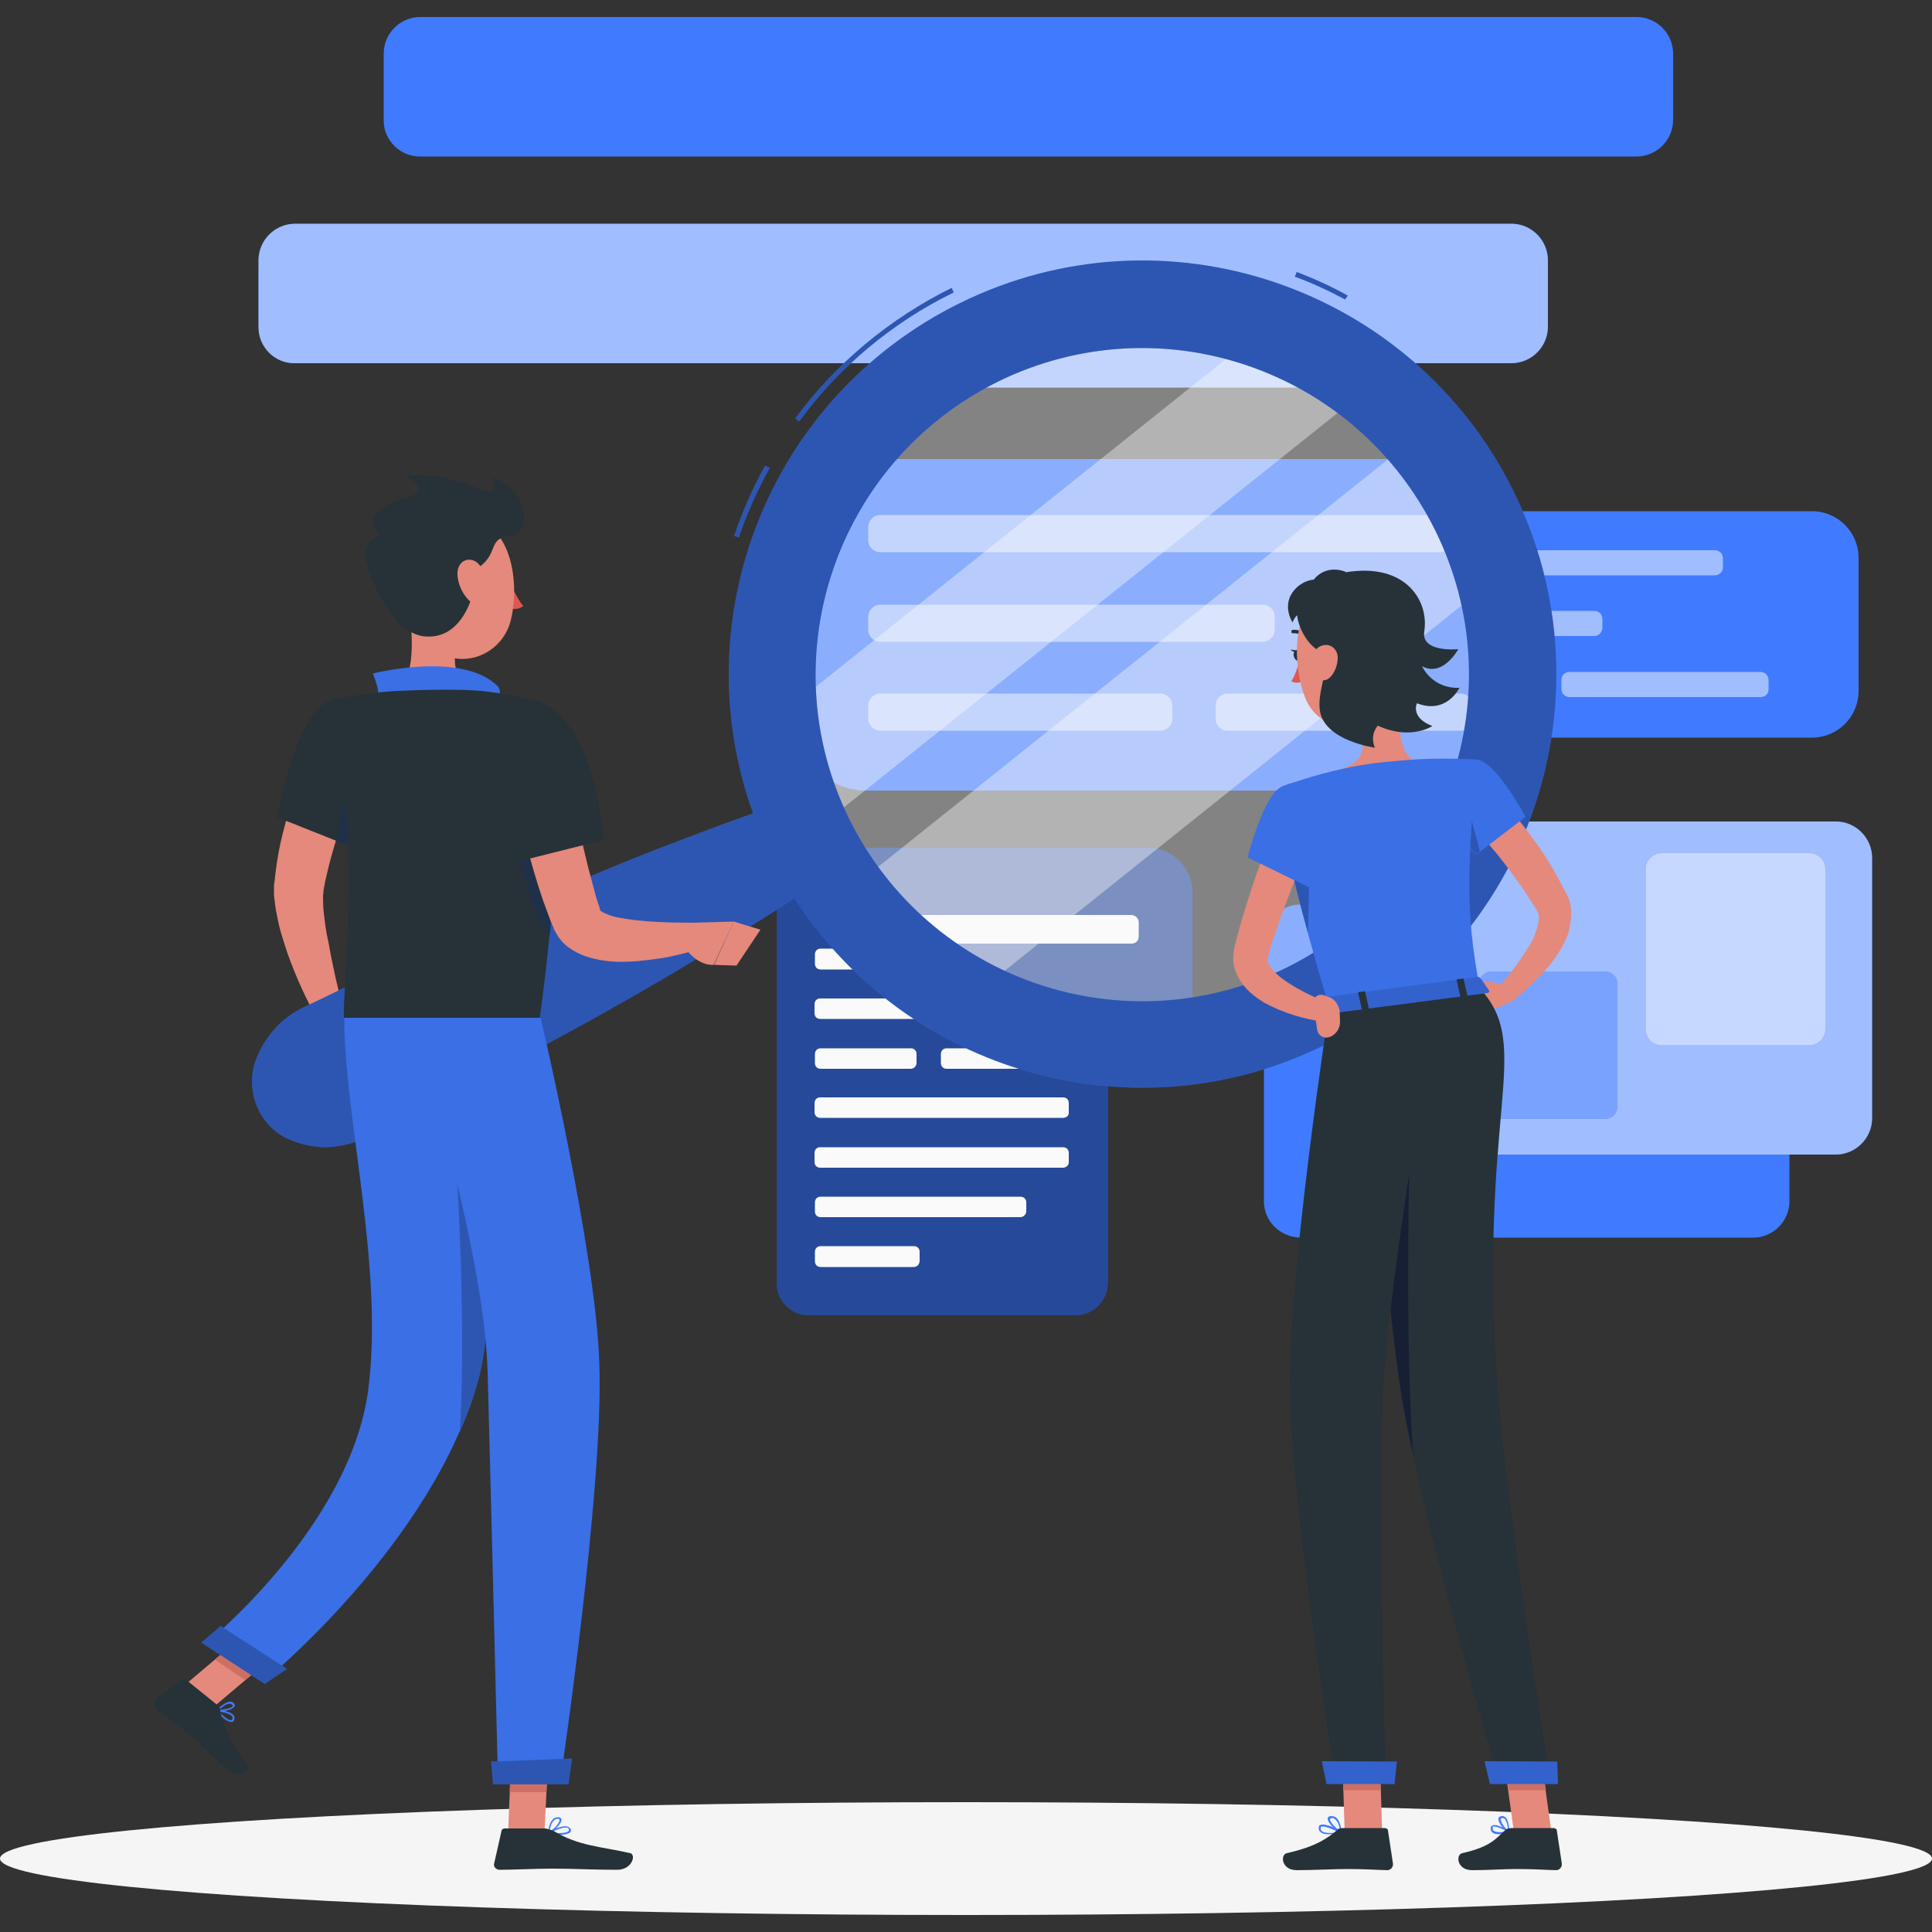 <?xml version="1.0" encoding="utf-8"?>
<!-- Generator: Adobe Illustrator 24.0.1, SVG Export Plug-In . SVG Version: 6.00 Build 0)  -->
<svg version="1.1" id="Layer_1" xmlns="http://www.w3.org/2000/svg" xmlns:xlink="http://www.w3.org/1999/xlink" x="0px" y="0px"
	 width="500px" height="500px" viewBox="0 0 500 500" style="enable-background:new 0 0 500 500;" xml:space="preserve">
<rect x="0" y="0" width="500" height="500" fill="#333333" stroke="none"/>
<style type="text/css">
	.st0{display:none;}
	.st1{display:inline;}
	.st2{fill:#407BFF;}
	.st3{opacity:0.9;fill:#FFFFFF;enable-background:new    ;}
	.st4{fill:#F5F5F5;}
	.st5{opacity:0.5;}
	.st6{fill:#FFFFFF;}
	.st7{opacity:0.4;enable-background:new    ;}
	.st8{fill:#FAFAFA;}
	.st9{opacity:0.5;fill:#FFFFFF;enable-background:new    ;}
	.st10{opacity:0.7;fill:#FFFFFF;enable-background:new    ;}
	.st11{opacity:0.3;fill:#FFFFFF;enable-background:new    ;}
	.st12{fill:#E4897B;}
	.st13{opacity:0.4;fill:#FAFAFA;enable-background:new    ;}
	.st14{opacity:0.3;enable-background:new    ;}
	.st15{fill:#263238;}
	.st16{fill:#DE5753;}
	.st17{opacity:0.1;enable-background:new    ;}
	.st18{fill:#203048;}
	.st19{fill:#CE6F64;}
	.st20{fill:#161F33;}
	.st21{opacity:0.2;enable-background:new    ;}
</style>
<g id="Background_Simple" class="st0">
	<g class="st1">
		<path class="st2" d="M35.6,130.7C14.3,308.5,220.1,480.9,379.2,353.3c71.8-57.6,123.4-242,1.8-269c-69.8-15.5-144.7,46.4-211.2,22
			c-32-11.7-48.3-57.8-85.5-52.9C49.6,58.1,39.1,101.1,35.6,130.7z"/>
		<path class="st3" d="M35.6,130.7C14.3,308.5,220.1,480.9,379.2,353.3c71.8-57.6,123.4-242,1.8-269c-69.8-15.5-144.7,46.4-211.2,22
			c-32-11.7-48.3-57.8-85.5-52.9C49.6,58.1,39.1,101.1,35.6,130.7z"/>
	</g>
</g>
<g id="Shadow">
	<ellipse class="st4" cx="250" cy="481" rx="250" ry="14.6"/>
</g>
<g id="Speech_Bubbles">
	<g>
		<g>
			<path class="st2" d="M468.9,190.9H342.4c-6.7,0-12.1-5.4-12.1-12.1v-34.4c0-6.7,5.4-12.1,12.1-12.1h126.5
				c6.7,0,12.1,5.4,12.1,12.1v34.4C481,185.5,475.6,190.9,468.9,190.9z"/>
			<g>
				<g>
					<path class="st2" d="M443.8,148.9H345c-1.2,0-2.1-0.9-2.1-2.1v-2.3c0-1.2,0.9-2.1,2.1-2.1h98.8c1.2,0,2.1,0.9,2.1,2.1v2.3
						C446,147.9,444.9,148.9,443.8,148.9z"/>
					<path class="st2" d="M412.6,164.6h-67.4c-1.2,0-2.1-0.9-2.1-2.1v-2.3c0-1.2,0.9-2.1,2.1-2.1h67.4c1.2,0,2.1,0.9,2.1,2.1v2.3
						C414.6,163.7,413.7,164.6,412.6,164.6z"/>
					<path class="st2" d="M394.4,180.4H345c-1.2,0-2.1-0.9-2.1-2.1V176c0-1.2,0.9-2.1,2.1-2.1h49.4c1.2,0,2.1,0.9,2.1,2.1v2.3
						C396.6,179.5,395.6,180.4,394.4,180.4z"/>
					<path class="st2" d="M455.6,180.4h-49.4c-1.2,0-2.1-0.9-2.1-2.1V176c0-1.2,0.9-2.1,2.1-2.1h49.4c1.2,0,2.1,0.9,2.1,2.1v2.3
						C457.8,179.5,456.8,180.4,455.6,180.4z"/>
				</g>
				<g class="st5">
					<path class="st6" d="M443.8,148.9H345c-1.2,0-2.1-0.9-2.1-2.1v-2.3c0-1.2,0.9-2.1,2.1-2.1h98.8c1.2,0,2.1,0.9,2.1,2.1v2.3
						C446,147.9,444.9,148.9,443.8,148.9z"/>
					<path class="st6" d="M412.6,164.6h-67.4c-1.2,0-2.1-0.9-2.1-2.1v-2.3c0-1.2,0.9-2.1,2.1-2.1h67.4c1.2,0,2.1,0.9,2.1,2.1v2.3
						C414.6,163.7,413.7,164.6,412.6,164.6z"/>
					<path class="st6" d="M394.4,180.4H345c-1.2,0-2.1-0.9-2.1-2.1V176c0-1.2,0.9-2.1,2.1-2.1h49.4c1.2,0,2.1,0.9,2.1,2.1v2.3
						C396.6,179.5,395.6,180.4,394.4,180.4z"/>
					<path class="st6" d="M455.6,180.4h-49.4c-1.2,0-2.1-0.9-2.1-2.1V176c0-1.2,0.9-2.1,2.1-2.1h49.4c1.2,0,2.1,0.9,2.1,2.1v2.3
						C457.8,179.5,456.8,180.4,455.6,180.4z"/>
				</g>
			</g>
		</g>
		<g>
			<path class="st2" d="M367.6,204.6H224.1c-9.8,0-17.7-8-17.7-17.7v-50.4c0-9.8,8-17.7,17.7-17.7h143.6c9.8,0,17.7,8,17.7,17.7V187
				C385.4,196.6,377.4,204.6,367.6,204.6z"/>
			<g>
				<g>
					<path class="st2" d="M372.7,142.9H227.8c-1.7,0-3.1-1.4-3.1-3.1v-3.4c0-1.7,1.4-3.1,3.1-3.1h144.8c1.7,0,3.1,1.4,3.1,3.1v3.4
						C375.8,141.4,374.4,142.9,372.7,142.9z"/>
					<path class="st2" d="M326.8,166.1h-99c-1.7,0-3.1-1.4-3.1-3.1v-3.4c0-1.7,1.4-3.1,3.1-3.1h99c1.7,0,3.1,1.4,3.1,3.1v3.4
						C329.9,164.6,328.5,166.1,326.8,166.1z"/>
					<path class="st2" d="M300.3,189.1h-72.5c-1.7,0-3.1-1.4-3.1-3.1v-3.4c0-1.7,1.4-3.1,3.1-3.1h72.5c1.7,0,3.1,1.4,3.1,3.1v3.4
						C303.4,187.7,302,189.1,300.3,189.1z"/>
					<path class="st2" d="M378,189.1h-60.3c-1.7,0-3.1-1.4-3.1-3.1v-3.4c0-1.7,1.4-3.1,3.1-3.1H378c1.7,0,3.1,1.4,3.1,3.1v3.4
						C381.1,187.7,379.7,189.1,378,189.1z"/>
				</g>
				<g class="st5">
					<path class="st6" d="M372.7,142.9H227.8c-1.7,0-3.1-1.4-3.1-3.1v-3.4c0-1.7,1.4-3.1,3.1-3.1h144.8c1.7,0,3.1,1.4,3.1,3.1v3.4
						C375.8,141.4,374.4,142.9,372.7,142.9z"/>
					<path class="st6" d="M326.8,166.1h-99c-1.7,0-3.1-1.4-3.1-3.1v-3.4c0-1.7,1.4-3.1,3.1-3.1h99c1.7,0,3.1,1.4,3.1,3.1v3.4
						C329.9,164.6,328.5,166.1,326.8,166.1z"/>
					<path class="st6" d="M300.3,189.1h-72.5c-1.7,0-3.1-1.4-3.1-3.1v-3.4c0-1.7,1.4-3.1,3.1-3.1h72.5c1.7,0,3.1,1.4,3.1,3.1v3.4
						C303.4,187.7,302,189.1,300.3,189.1z"/>
					<path class="st6" d="M378,189.1h-60.3c-1.7,0-3.1-1.4-3.1-3.1v-3.4c0-1.7,1.4-3.1,3.1-3.1H378c1.7,0,3.1,1.4,3.1,3.1v3.4
						C381.1,187.7,379.7,189.1,378,189.1z"/>
				</g>
			</g>
		</g>
		<g>
			<g>
				<path class="st2" d="M278.4,340.4h-69.1c-4.5,0-8.3-3.7-8.3-8.3V228.6c0-4.5,3.7-8.3,8.3-8.3h69.1c4.5,0,8.3,3.7,8.3,8.3v103.5
					C286.6,336.6,282.9,340.4,278.4,340.4z"/>
				<path class="st7" d="M278.4,340.4h-69.1c-4.5,0-8.3-3.7-8.3-8.3V228.6c0-4.5,3.7-8.3,8.3-8.3h69.1c4.5,0,8.3,3.7,8.3,8.3v103.5
					C286.6,336.6,282.9,340.4,278.4,340.4z"/>
			</g>
			<path class="st8" d="M275.1,238h-62.8c-0.9,0-1.5-0.6-1.5-1.5v-2.3c0-0.9,0.6-1.5,1.5-1.5h62.8c0.9,0,1.5,0.6,1.5,1.5v2.3
				C276.7,237.4,276,238,275.1,238z"/>
			<path class="st8" d="M255.2,250.9h-42.8c-0.9,0-1.5-0.6-1.5-1.5V247c0-0.9,0.6-1.5,1.5-1.5h42.8c0.9,0,1.5,0.6,1.5,1.5v2.3
				C256.7,250.3,256.1,250.9,255.2,250.9z"/>
			<path class="st8" d="M275.1,263.7h-62.8c-0.9,0-1.5-0.6-1.5-1.5v-2.3c0-0.9,0.6-1.5,1.5-1.5h62.8c0.9,0,1.5,0.6,1.5,1.5v2.3
				C276.7,263,276,263.7,275.1,263.7z"/>
			<path class="st8" d="M235.7,276.6h-23.3c-0.9,0-1.5-0.6-1.5-1.5v-2.3c0-0.9,0.6-1.5,1.5-1.5h23.3c0.9,0,1.5,0.6,1.5,1.5v2.3
				C237.2,275.8,236.6,276.6,235.7,276.6z"/>
			<path class="st8" d="M268.3,276.6H245c-0.9,0-1.5-0.6-1.5-1.5v-2.3c0-0.9,0.6-1.5,1.5-1.5h23.3c0.9,0,1.5,0.6,1.5,1.5v2.3
				C269.9,275.8,269.2,276.6,268.3,276.6z"/>
			<path class="st8" d="M275.1,289.3h-62.8c-0.9,0-1.5-0.6-1.5-1.5v-2.3c0-0.9,0.6-1.5,1.5-1.5h62.8c0.9,0,1.5,0.6,1.5,1.5v2.3
				C276.7,288.7,276,289.3,275.1,289.3z"/>
			<path class="st8" d="M275.1,302.2h-62.8c-0.9,0-1.5-0.6-1.5-1.5v-2.3c0-0.9,0.6-1.5,1.5-1.5h62.8c0.9,0,1.5,0.6,1.5,1.5v2.3
				C276.7,301.4,276,302.2,275.1,302.2z"/>
			<path class="st8" d="M264.1,315h-51.7c-0.9,0-1.5-0.6-1.5-1.5v-2.3c0-0.9,0.6-1.5,1.5-1.5h51.7c0.9,0,1.5,0.6,1.5,1.5v2.3
				C265.6,314.3,264.8,315,264.1,315z"/>
			<path class="st8" d="M236.5,327.9h-24.1c-0.9,0-1.5-0.6-1.5-1.5V324c0-0.9,0.6-1.5,1.5-1.5h24.1c0.9,0,1.5,0.6,1.5,1.5v2.3
				C238,327.1,237.4,327.9,236.5,327.9z"/>
		</g>
		<g>
			<g>
				<path class="st2" d="M297.1,219.4h-95.9l42.4,33.8l65,24.5V231C308.5,224.6,303.4,219.4,297.1,219.4z"/>
				<path class="st7" d="M297.1,219.4h-95.9l42.4,33.8l65,24.5V231C308.5,224.6,303.4,219.4,297.1,219.4z"/>
			</g>
			<path class="st8" d="M292.8,244.2h-70.1c-1,0-1.9-0.9-1.9-1.9v-3.6c0-1,0.9-1.9,1.9-1.9h70.1c1,0,1.9,0.9,1.9,1.9v3.6
				C294.7,243.4,294,244.2,292.8,244.2z"/>
		</g>
		<g>
			<path class="st2" d="M327.1,310.9v-67.4c0-5.2,4.3-9.4,9.4-9.4h117.2c5.2,0,9.4,4.3,9.4,9.4v67.4c0,5.2-4.3,9.4-9.4,9.4H336.4
				C331.2,320.1,327.1,316,327.1,310.9z"/>
			<g>
				<path class="st2" d="M348.5,289.5V222c0-5.2,4.3-9.4,9.4-9.4h117.2c5.2,0,9.4,4.3,9.4,9.4v67.4c0,5.2-4.3,9.4-9.4,9.4H357.9
					C352.6,298.7,348.5,294.6,348.5,289.5z"/>
				<path class="st9" d="M348.5,289.5V222c0-5.2,4.3-9.4,9.4-9.4h117.2c5.2,0,9.4,4.3,9.4,9.4v67.4c0,5.2-4.3,9.4-9.4,9.4H357.9
					C352.6,298.7,348.5,294.6,348.5,289.5z"/>
			</g>
			<g>
				<path class="st2" d="M425.9,266.4v-41.5c0-2.3,1.9-4.1,4.1-4.1h38.3c2.3,0,4.1,1.9,4.1,4.1v41.5c0,2.3-1.9,4.1-4.1,4.1H430
					C427.7,270.5,425.9,268.6,425.9,266.4z"/>
				<path class="st10" d="M425.9,266.4v-41.5c0-2.3,1.9-4.1,4.1-4.1h38.3c2.3,0,4.1,1.9,4.1,4.1v41.5c0,2.3-1.9,4.1-4.1,4.1H430
					C427.7,270.5,425.9,268.6,425.9,266.4z"/>
			</g>
			<g>
				<path class="st2" d="M382.8,286.4v-31.8c0-1.8,1.4-3.2,3.2-3.2h29.4c1.8,0,3.2,1.4,3.2,3.2v31.8c0,1.8-1.4,3.2-3.2,3.2H386
					C384.2,289.6,382.8,288.2,382.8,286.4z"/>
				<path class="st11" d="M382.8,286.4v-31.8c0-1.8,1.4-3.2,3.2-3.2h29.4c1.8,0,3.2,1.4,3.2,3.2v31.8c0,1.8-1.4,3.2-3.2,3.2H386
					C384.2,289.6,382.8,288.2,382.8,286.4z"/>
			</g>
			<g>
				<path class="st2" d="M66.9,84.7V67.4c0-5.3,4.3-9.5,9.5-9.5h314.7c5.3,0,9.5,4.3,9.5,9.5v17.1c0,5.3-4.3,9.5-9.5,9.5H76.3
					C71.2,94.1,66.9,89.9,66.9,84.7z"/>
				<path class="st9" d="M66.9,84.7V67.4c0-5.3,4.3-9.5,9.5-9.5h314.7c5.3,0,9.5,4.3,9.5,9.5v17.1c0,5.3-4.3,9.5-9.5,9.5H76.3
					C71.2,94.1,66.9,89.9,66.9,84.7z"/>
			</g>
			<g>
				<rect x="250.4" y="87.8" class="st2" width="90.6" height="12.5"/>
				<rect x="250.4" y="87.8" class="st9" width="90.6" height="12.5"/>
			</g>
			<path class="st2" d="M99.3,31.2V13.9c0-5.3,4.3-9.5,9.5-9.5h314.7c5.3,0,9.5,4.3,9.5,9.5v17.1c0,5.3-4.3,9.5-9.5,9.5H108.8
				C103.7,40.6,99.3,36.4,99.3,31.2z"/>
		</g>
	</g>
</g>
<g id="Character">
	<g>
		<path class="st12" d="M95.8,194.9c-1.2,2.6-2.4,5.4-3.5,8.1c-1.2,2.7-2.2,5.5-3.2,8.3c-2.1,5.5-3.7,11.2-4.9,16.6l-0.4,2.1
			l-0.1,0.8c0,0.3,0,0.5-0.1,0.8c0,1,0,2.4,0.1,3.7c0.3,2.7,0.6,5.7,1.3,8.5c1,5.8,2.4,11.9,3.9,17.8l-6.6,2.6
			c-3.1-5.7-5.7-11.3-7.9-17.5c-1-3.1-2.1-6.2-2.7-9.7c-0.4-1.7-0.6-3.5-0.8-5.5c0-0.5,0-1,0-1.5s0-1.2,0.1-1.5l0.3-2.6
			c0.4-3.4,1-6.7,1.8-9.9c0.8-3.2,1.7-6.3,2.6-9.4c1-3.1,2.1-6.2,3.4-9.2c0.6-1.5,1.3-3,1.9-4.5c0.6-1.5,1.3-3,2.1-4.5L95.8,194.9z"
			/>
		<path class="st12" d="M88.4,259.9l5,4.9l-11,5.2c0,0-2.7-4.6-0.8-8.9L88.4,259.9z"/>
		<polygon class="st12" points="97.6,272.2 88.3,275.9 82.5,270 93.5,264.8 		"/>
		<g>
			<path class="st13" d="M285.3,266.9c-50.9-5.7-87.7-51.6-82-102.6c5.7-50.9,51.6-87.7,102.6-82c50.9,5.7,87.7,51.6,82,102.6
				C382.3,235.8,336.3,272.6,285.3,266.9z"/>
			<path class="st13" d="M352.9,101.5L211.7,214.3c-0.6-1.3-1.2-2.6-1.7-3.9c-3.5-8.3-5.8-17.1-6.7-26.4l0,0l122-97.5
				C335.4,90,344.6,95,352.9,101.5z"/>
			<path class="st13" d="M385.5,150.9L252.8,257c-12.8-6.6-23.6-16.1-32-27.5l144.9-115.8C374.9,124.3,381.8,137.1,385.5,150.9z"/>
			<g>
				<path class="st2" d="M191.2,139.1l-1.2-0.4c2.1-6.3,4.8-12.4,8-18.2l1.2,0.6C196,126.9,193.3,132.9,191.2,139.1z M206.8,109.1
					l-1-0.8c10.4-14.2,24.5-25.9,40.5-33.8l0.5,1.2C231,83.4,217.1,95,206.8,109.1z M348.1,77.5c-4.3-2.3-8.6-4.3-13-5.9l0.5-1.2
					c4.5,1.7,8.9,3.7,13.2,6.1L348.1,77.5z"/>
				<path class="st14" d="M191.2,139.1l-1.2-0.4c2.1-6.3,4.8-12.4,8-18.2l1.2,0.6C196,126.9,193.3,132.9,191.2,139.1z M206.8,109.1
					l-1-0.8c10.4-14.2,24.5-25.9,40.5-33.8l0.5,1.2C231,83.4,217.1,95,206.8,109.1z M348.1,77.5c-4.3-2.3-8.6-4.3-13-5.9l0.5-1.2
					c4.5,1.7,8.9,3.7,13.2,6.1L348.1,77.5z"/>
			</g>
			<g>
				<path class="st2" d="M391.7,127.1c-26.2-53-90.4-74.8-143.4-48.6c-49.3,24.4-71.6,81.5-53.4,132c-8.6,3-17.1,6.3-25.5,9.5
					c-12.2,4.8-24.2,9.9-36.2,15.2c-12,5.3-23.9,10.7-35.7,16.4c-5.9,2.7-11.7,5.7-17.7,8.5c-3,1.3-5.8,3.1-8.1,5.5
					c-1.2,1.3-2.3,2.7-3.4,4.4c-1,1.7-1.9,3.5-2.6,5.9c-1.9,7.7,1.9,16,9.4,19.1c2.3,1,4.4,1.4,6.3,1.7c1.9,0.3,3.7,0.3,5.4,0
					c3.5-0.4,6.6-1.5,9.4-3.1c5.8-3,11.7-5.8,17.5-8.8c11.6-5.9,23.2-12.1,34.7-18.3c11.5-6.3,22.8-12.8,34-19.6
					c7.7-4.6,15.6-9.4,23.2-14.4c29.1,45.1,88.1,62.3,137.3,37.9C396.1,244.5,417.9,180.2,391.7,127.1z M333,250.4
					c-41.9,20.6-92.4,3.5-113.2-38.4c-20.6-41.8-3.5-92.4,38.4-113.2c41.9-20.6,92.4-3.5,113.2,38.4
					C392.1,179,374.9,229.6,333,250.4z"/>
				<path class="st14" d="M391.7,127.1c-26.2-53-90.4-74.8-143.4-48.6c-49.3,24.4-71.6,81.5-53.4,132c-8.6,3-17.1,6.3-25.5,9.5
					c-12.2,4.8-24.2,9.9-36.2,15.2c-12,5.3-23.9,10.7-35.7,16.4c-5.9,2.7-11.7,5.7-17.7,8.5c-3,1.3-5.8,3.1-8.1,5.5
					c-1.2,1.3-2.3,2.7-3.4,4.4c-1,1.7-1.9,3.5-2.6,5.9c-1.9,7.7,1.9,16,9.4,19.1c2.3,1,4.4,1.4,6.3,1.7c1.9,0.3,3.7,0.3,5.4,0
					c3.5-0.4,6.6-1.5,9.4-3.1c5.8-3,11.7-5.8,17.5-8.8c11.6-5.9,23.2-12.1,34.7-18.3c11.5-6.3,22.8-12.8,34-19.6
					c7.7-4.6,15.6-9.4,23.2-14.4c29.1,45.1,88.1,62.3,137.3,37.9C396.1,244.5,417.9,180.2,391.7,127.1z M333,250.4
					c-41.9,20.6-92.4,3.5-113.2-38.4c-20.6-41.8-3.5-92.4,38.4-113.2c41.9-20.6,92.4-3.5,113.2,38.4
					C392.1,179,374.9,229.6,333,250.4z"/>
			</g>
		</g>
		<path class="st15" d="M131.4,148.8c0,0.8,0.4,1.4,0.9,1.4c0.5,0,0.9-0.6,0.9-1.4c0-0.8-0.4-1.4-0.9-1.4
			C131.8,147.5,131.4,148.1,131.4,148.8z"/>
		<path class="st16" d="M131.8,150.2c0,0,1.7,4.4,3.6,6.6c-1.3,1.3-3.6,0.6-3.6,0.6V150.2z"/>
		<path class="st15" d="M128.7,144.7c-0.1,0-0.3-0.1-0.4-0.1c-0.1-0.3-0.1-0.5,0.1-0.6c2.1-1.4,4-0.8,4-0.6c0.3,0.1,0.4,0.4,0.3,0.6
			s-0.4,0.4-0.5,0.3c-0.1,0-1.5-0.5-3.2,0.6C128.9,144.5,128.8,144.7,128.7,144.7z"/>
		<path class="st12" d="M105.3,154.6c1.4,7,2.7,19.6-2.2,24.2c0,0,1.9,7.1,14.8,7.1c14.2,0,6.7-7.1,6.7-7.1c-7.7-1.8-7.5-7.6-6.2-13
			L105.3,154.6z"/>
		<g>
			<path class="st2" d="M97.5,182.4c1.5-2.4-1-8.1-1-8.1s22.8-5.8,32.1,3.1c1.9,1.8-0.3,4.5-0.3,4.5L97.5,182.4z"/>
			<path class="st17" d="M97.5,182.4c1.5-2.4-1-8.1-1-8.1s22.8-5.8,32.1,3.1c1.9,1.8-0.3,4.5-0.3,4.5L97.5,182.4z"/>
		</g>
		<path class="st2" d="M59.7,445.6c-1.2,0-3.1-2.1-3.7-2.7c0-0.1,0-0.1,0-0.3s0.1-0.1,0.3-0.1c0.1,0,3.4,0.3,4.1,1.4
			c0.3,0.3,0.3,0.5,0.3,0.9c-0.1,0.5-0.4,0.8-0.6,0.8C59.8,445.6,59.8,445.6,59.7,445.6z M56.7,443c0.9,1,2.4,2.3,3.1,2.2
			c0,0,0.3,0,0.4-0.5c0-0.1,0-0.4-0.1-0.5C59.4,443.4,57.8,443.1,56.7,443z"/>
		<path class="st2" d="M56.9,442.9c-0.3,0-0.5,0-0.6,0c-0.1,0-0.1-0.1-0.1-0.1c0-0.1,0-0.1,0-0.3c0.1-0.1,1.9-2.1,3.4-2.1l0,0
			c0.4,0,0.6,0.1,0.9,0.4c0.4,0.4,0.3,0.8,0.1,0.9C60.1,442.5,58.1,442.9,56.9,442.9z M56.7,442.5c1.2,0,3.1-0.4,3.5-0.9
			c0,0,0.1-0.1-0.1-0.4c-0.1-0.1-0.4-0.3-0.6-0.3l0,0C58.5,440.9,57.4,441.9,56.7,442.5z"/>
		<path class="st2" d="M144.8,474.9c-1.2,0-2.3-0.1-3-0.3c-0.1,0-0.1-0.1-0.1-0.1c0-0.1,0-0.1,0.1-0.3s3.5-1.9,5-1.5
			c0.4,0.1,0.5,0.3,0.8,0.5c0.3,0.5,0.1,0.8,0,1C147.1,474.6,146,474.9,144.8,474.9z M142.6,474.2c1.8,0.3,4.1,0.3,4.6-0.4
			c0-0.1,0.1-0.3,0-0.5c-0.1-0.1-0.3-0.3-0.4-0.3C145.7,472.8,143.8,473.6,142.6,474.2z"/>
		<path class="st2" d="M142,474.6h-0.1c-0.1,0-0.1-0.1-0.1-0.3c0-0.1,0.3-2.7,1.4-3.6c0.4-0.3,0.8-0.4,1.3-0.4
			c0.6,0,0.8,0.4,0.8,0.6C145.4,472,143.1,474.1,142,474.6L142,474.6z M144.3,470.7c-0.3,0-0.5,0.1-0.8,0.3c-0.8,0.6-1.2,2.2-1.3,3
			c1.2-0.6,2.7-2.3,2.6-3c0,0,0-0.3-0.4-0.3C144.3,470.7,144.3,470.7,144.3,470.7z"/>
		<polygon class="st12" points="131.5,474.3 140.9,474.3 142,452.4 132.4,452.4 		"/>
		<polygon class="st12" points="47.1,436.7 55.1,441.9 72.5,427.2 64.6,421.9 		"/>
		<path class="st15" d="M56.3,441.3l-8.3-6.7c-0.3-0.3-0.8-0.3-1,0l-6.8,5.3c-0.6,0.5-0.6,1.7,0,2.2c3,2.3,4.4,3.2,8.1,6.2
			c2.2,1.8,7.7,7.3,10.8,9.9c3,2.4,5.9-0.1,4.9-1.5c-4.6-5.8-6.4-10.8-7-13.9C57.1,442.2,56.7,441.7,56.3,441.3z"/>
		<path class="st15" d="M140.9,473.2h-10.3c-0.4,0-0.8,0.3-0.8,0.6l-1.9,8.4c-0.3,0.9,0.5,1.7,1.4,1.7c3.7,0,9.2-0.3,13.8-0.3
			c5.5,0,10.2,0.3,16.6,0.3c3.9,0,5-3.9,3.4-4.3c-7.3-1.7-13.4-1.8-19.9-5.8C142.5,473.6,141.7,473.2,140.9,473.2z"/>
		<path class="st15" d="M84.6,181.7c-8.3,3.9-12.9,29.8-12.9,29.8l20.1,8c0,0,4.5-10.7,7.1-22.2C101.6,185.4,93,177.7,84.6,181.7z"
			/>
		<path class="st18" d="M95.2,196.2c-4.9,5-7.2,14.8-8.3,21.3l4.8,1.9c0,0,4.4-10.3,7-21.5C98.2,195.3,97.2,194.2,95.2,196.2z"/>
		<path class="st15" d="M139.2,181.5c0,0,10.1,11.3,0.5,81.9c-15.2,0-43.2,0-50.7,0c-0.4-7.7,4.5-45.8-3-82.4c0,0,8.6-1.8,17-2.2
			c6.4-0.3,15.9-0.5,21.5,0C132.3,179.6,139.2,181.5,139.2,181.5z"/>
		<path class="st18" d="M143.9,208.9l-8.5-14.7c-1.7,8.1-2.3,13-2.1,21c0.3,5,4.9,23.7,9,26.6C143.8,227.8,144,217.1,143.9,208.9z"
			/>
		<path class="st12" d="M145,191.6c1.3,6.3,2.6,12.6,4,19c1.4,6.3,2.8,12.6,4.5,18.7c0.4,1.5,0.8,3.1,1.3,4.5l0.4,1.2l0.1,0.5
			c0,0,0,0,0-0.1c-0.1-0.1-0.3-0.1-0.1,0c0.1,0.3,0.9,0.8,1.9,1.2c1,0.4,2.3,0.8,3.7,1c5.5,1,12.2,1.2,18.4,1.2l1.3,7
			c-1.7,0.5-3.4,0.9-5,1.3c-1.7,0.4-3.4,0.8-5.2,1c-3.5,0.5-7,0.9-10.7,0.8c-1.9-0.1-3.9-0.3-5.9-0.8c-2.1-0.5-4.4-1.3-6.8-3.1
			c-1.2-0.9-2.3-2.2-3.2-3.9c-0.3-0.4-0.4-0.8-0.5-1.2l-0.3-0.6l-0.5-1.2c-0.6-1.7-1.2-3.2-1.8-4.9c-2.2-6.4-4-12.9-5.5-19.5
			c-1.5-6.6-3-13-4.1-19.6L145,191.6z"/>
		<path class="st15" d="M126.6,188.4c-2.7,8.6,8.1,34.4,8.1,34.4l21.5-5.4c0,0-0.8-13.4-5.7-24C143.2,177.3,129.8,178.1,126.6,188.4
			z"/>
		<path class="st12" d="M179.2,238.8l10.7-0.3l-5.2,11.2c0,0-4.4,0.6-8-5.3l-3.7-4.5l4.4-0.9C177.9,238.9,178.6,238.8,179.2,238.8z"
			/>
		<polygon class="st12" points="196.8,240.6 190.6,249.9 184.8,249.7 189.9,238.5 		"/>
		<g>
			<polygon class="st19" points="142,452.4 141.4,463.8 131.9,463.8 132.4,452.4 			"/>
			<polygon class="st19" points="64.6,421.9 72.5,427.2 63.4,434.8 55.6,429.5 			"/>
		</g>
		<path class="st12" d="M106,147.2c0.5,9.4,0.4,15,5.2,19.7c7.1,7.2,18.7,3,21-6.4c2.1-8.4,0.8-22.3-8.4-26
			C114.6,130.7,105.3,137.8,106,147.2z"/>
		<path class="st15" d="M94.9,145.6c2.3,8.5,7.9,18.4,15,19.1c8.8,0.8,12.8-8.4,13.9-17.8c5.3-3.6,2.4-7.6,7.9-8.1
			c6.8-0.6,4.6-13.2-4.4-15.1c0,0,3,5.5-3.4,2.8c-6.3-2.7-12.5-4-19.2-3.4c0,0,8,4,0.1,5.8c-7.9,1.8-10.2,6.7-6.6,9.5
			C98.2,138.5,93.3,139.9,94.9,145.6z"/>
		<path class="st12" d="M118.4,148.8c0.1,2.4,1.3,4.8,2.7,6.3c2.1,2.3,4.3,0.9,4.6-1.9c0.4-2.4-0.4-6.7-2.8-8
			C120.3,144,118.2,146,118.4,148.8z"/>
		<g>
			<path class="st2" d="M121.8,263.4c0,0,9.3,66.9,1.9,93.6c-11.5,42.4-55.6,78.3-55.6,78.3l-15-9.8c0,0,37.5-30.3,42.2-65.8
				c4.1-31.8-6.2-70.4-6.2-96.3C101,263.4,121.8,263.4,121.8,263.4z"/>
			<path class="st17" d="M121.8,263.4c0,0,9.3,66.9,1.9,93.6c-11.5,42.4-55.6,78.3-55.6,78.3l-15-9.8c0,0,37.5-30.3,42.2-65.8
				c4.1-31.8-6.2-70.4-6.2-96.3C101,263.4,121.8,263.4,121.8,263.4z"/>
		</g>
		<g>
			<path class="st2" d="M125.7,301.6c-4.4-4.9-8.1-7.7-8.1-7.7c1.5,21.7,2.8,53.9,1.4,76.7c1.9-4.4,3.6-8.9,4.8-13.5
				C127.4,344,127,321.3,125.7,301.6z"/>
			<path class="st14" d="M125.7,301.6c-4.4-4.9-8.1-7.7-8.1-7.7c1.5,21.7,2.8,53.9,1.4,76.7c1.9-4.4,3.6-8.9,4.8-13.5
				C127.4,344,127,321.3,125.7,301.6z"/>
		</g>
		<g>
			<path class="st2" d="M74.3,431.9l-5.8,3.9l-16.4-10.7l5-4.3L74.3,431.9z"/>
			<path class="st14" d="M74.3,431.9l-5.8,3.9l-16.4-10.7l5-4.3L74.3,431.9z"/>
		</g>
		<g>
			<path class="st2" d="M139.9,263.4c0,0,14.3,60.5,15.2,89.4c1.2,32.4-10.2,108.8-10.2,108.8h-16c0,0-1.9-77-2.7-106.5
				c-0.8-32.1-19.6-91.7-19.6-91.7H139.9z"/>
			<path class="st17" d="M139.9,263.4c0,0,14.3,60.5,15.2,89.4c1.2,32.4-10.2,108.8-10.2,108.8h-16c0,0-1.9-77-2.7-106.5
				c-0.8-32.1-19.6-91.7-19.6-91.7H139.9z"/>
		</g>
		<g>
			<path class="st2" d="M148,455.1c0.1,0-0.9,6.7-0.9,6.7h-19.5l-0.5-5.9L148,455.1z"/>
			<path class="st14" d="M148,455.1c0.1,0-0.9,6.7-0.9,6.7h-19.5l-0.5-5.9L148,455.1z"/>
		</g>
	</g>
</g>
<g id="Character_1_">
	<g>
		<path class="st12" d="M386.7,205.3c1.2,1,1.9,1.9,2.8,2.8c0.9,0.9,1.8,1.9,2.6,3c1.7,1.9,3.2,4,4.8,6.2c3.1,4.1,5.7,8.6,8.1,13.3
			l0.5,0.9c0.3,0.5,0.4,0.9,0.6,1.4c0.3,1,0.5,1.9,0.5,3c0.1,1.9-0.3,3.6-0.6,5.2c-1,3.1-2.6,5.4-4.1,7.6c-3.4,4.3-7.1,7.7-11.3,11
			l-3.2-3.7c1.5-1.8,3.1-3.6,4.5-5.5c1.4-1.9,2.7-3.9,3.9-5.8c1.2-1.9,1.9-4,2.3-5.7c0.1-0.9,0.3-1.7,0.1-2.2c0-0.3-0.1-0.5-0.3-0.8
			c0-0.1-0.1-0.3-0.1-0.3l-0.4-0.6c-2.4-4-5.2-8-8.1-11.7c-1.4-1.9-3-3.7-4.5-5.5c-0.8-0.9-1.5-1.8-2.3-2.7
			c-0.8-0.8-1.7-1.8-2.3-2.4L386.7,205.3z"/>
		<path class="st12" d="M388.5,254.6l-9.7-1.5l5,8.4c0,0,6.2-0.3,8-3.9L388.5,254.6z"/>
		<polygon class="st12" points="371.7,257 376.2,263.8 383.8,261.5 378.8,253.1 		"/>
		<path class="st2" d="M388,474.7c-0.8,0-1.4-0.1-1.8-0.5c-0.4-0.3-0.4-0.6-0.4-1.2c0-0.4,0.3-0.5,0.5-0.6c1.2-0.5,4,1.4,4.4,1.5
			c0.1,0,0.1,0.1,0.1,0.3s-0.1,0.1-0.1,0.1C389.9,474.5,388.9,474.7,388,474.7z M386.7,472.7c-0.1,0-0.3,0-0.3,0
			c-0.1,0-0.1,0.1-0.1,0.3c0,0.4,0,0.6,0.3,0.8c0.5,0.4,1.8,0.5,3.5,0.1C388.9,473.4,387.4,472.7,386.7,472.7z"/>
		<path class="st2" d="M390.4,474.3L390.4,474.3c-1-0.5-2.8-2.6-2.6-3.7c0-0.3,0.3-0.5,0.8-0.6c0.4,0,0.6,0,1,0.3c1,0.9,1,3.7,1,3.9
			C390.7,474.2,390.7,474.3,390.4,474.3C390.5,474.3,390.5,474.3,390.4,474.3z M388.9,470.5C388.7,470.5,388.7,470.5,388.9,470.5
			c-0.4,0-0.5,0.1-0.5,0.3c-0.1,0.6,0.9,2.2,1.9,3c0-0.9-0.3-2.4-0.9-3.1C389.1,470.5,389,470.5,388.9,470.5z"/>
		<path class="st2" d="M344,474.7c-0.9,0-1.8-0.1-2.3-0.6c-0.3-0.3-0.5-0.6-0.4-1.2c0-0.3,0.1-0.5,0.4-0.6c1.2-0.6,5,1.3,5.4,1.5
			c0.1,0,0.1,0.1,0.1,0.3c0,0.1-0.1,0.1-0.1,0.1C346.2,474.5,345,474.7,344,474.7z M342.3,472.7c-0.1,0-0.4,0-0.4,0.1
			c-0.1,0-0.1,0.1-0.1,0.3c0,0.3,0,0.5,0.3,0.8c0.6,0.5,2.2,0.6,4.3,0.3C345,473.4,343.2,472.7,342.3,472.7z"/>
		<path class="st2" d="M347,474.3L347,474.3c-1.3-0.5-3.5-2.6-3.4-3.7c0-0.3,0.3-0.6,0.9-0.6c0.5,0,0.9,0.1,1.3,0.4
			c1.2,1,1.4,3.6,1.4,3.7s0,0.1-0.1,0.3C347.1,474.3,347.1,474.3,347,474.3z M344.8,470.5h-0.1c-0.4,0-0.4,0.3-0.5,0.3
			c-0.1,0.6,1.4,2.3,2.6,3c-0.1-0.8-0.4-2.3-1.3-3C345.3,470.6,345,470.5,344.8,470.5z"/>
		<path class="st12" d="M362.3,175.6c-0.4,5.8-1.4,17.7,3.1,20.9c0,0-0.8,5.9-11.3,7.3c-11.6,1.5-6.3-5-6.3-5
			c6.2-2.3,5.4-7,3.7-11.3L362.3,175.6z"/>
		<path class="st15" d="M338.2,165.3c-0.1,0-0.3,0-0.4-0.1c-1.3-1.5-3-1.3-3.1-1.3c-0.3,0-0.5-0.1-0.5-0.4c0-0.3,0.1-0.5,0.4-0.5
			c0.1,0,2.2-0.3,3.9,1.7c0.1,0.1,0.1,0.5,0,0.6C338.4,165.3,338.3,165.3,338.2,165.3z"/>
		<path class="st16" d="M336.3,171c0,0-0.9,3.5-2.1,5.3c1.2,0.8,2.8,0.1,2.8,0.1L336.3,171z"/>
		<path class="st15" d="M336.8,169.5c0.1,0.8-0.3,1.4-0.8,1.5c-0.5,0.1-1-0.5-1.2-1.3c-0.1-0.8,0.3-1.4,0.8-1.5
			C336.1,168.3,336.6,168.8,336.8,169.5z"/>
		<path class="st15" d="M335.9,168.4l-1.9-0.3C333.9,168,335.1,169.4,335.9,168.4z"/>
		<polygon class="st12" points="357.7,474.1 348,474.1 347.3,451.8 357,451.8 		"/>
		<polygon class="st12" points="401.5,474.1 391.8,474.1 388.7,451.8 398.4,451.8 		"/>
		<path class="st15" d="M391.3,473.1h10.8c0.4,0,0.8,0.3,0.8,0.6l1.3,8.6c0.1,0.9-0.6,1.7-1.5,1.7c-3.7-0.1-5.5-0.3-10.4-0.3
			c-3,0-7.2,0.3-11.3,0.3c-4,0-4.3-4-2.6-4.4c7.6-1.7,8.8-3.9,11.3-6.1C390.1,473.2,390.7,473.1,391.3,473.1z"/>
		<path class="st15" d="M347.6,473.1h10.8c0.4,0,0.8,0.3,0.8,0.6l1.3,8.6c0.1,0.9-0.6,1.7-1.5,1.7c-3.7-0.1-5.5-0.3-10.4-0.3
			c-3,0-9,0.3-13,0.3c-4,0-4.3-4-2.6-4.4c7.6-1.7,10.6-3.9,13.2-6.1C346.4,473.2,347.1,473.1,347.6,473.1z"/>
		<g>
			<polygon class="st19" points="347.3,451.8 347.7,463.3 357.3,463.3 357,451.8 			"/>
			<polygon class="st19" points="398.4,451.8 388.7,451.8 390.4,463.3 400.1,463.3 			"/>
		</g>
		<path class="st12" d="M362.4,163.5c0.6,9.5,1.2,13.5-3,19.1c-6.2,8.3-18.2,7-21.7-2.2c-3.1-8.3-3.7-22.6,5.2-27.5
			C351.5,148,361.8,153.9,362.4,163.5z"/>
		<path class="st15" d="M368,172.4c5.4,3,9.4-4.4,9.4-4.4s-9.7,1-8.8-4.6c1.2-7.6-4.3-16.8-17.9-15.6c-0.8,0.1-1.5,0.1-2.2,0.3
			c-2.7-1.2-6.2-1-8.5,1.9c-3.9,0.3-9,4.9-5.5,11.1c0,0,0.3-1,1.2-1.9c0.3,3.6,3.5,9.3,7.3,9.7c0.9,4.9-2.4,10.6-1.3,15.6
			c1.7,7.3,14.1,9,14.1,9c-1.4-3.6,0.8-5.7,0.8-5.7c8.4,3.9,14.1,0.1,14.1,0.1c-5.8-2.2-4-5.9-4-5.9c7.7,3,11-4,11-4
			C373.3,178.2,369.8,175.9,368,172.4z"/>
		<path class="st12" d="M346.2,170.2c0,1.9-0.8,3.9-1.9,5c-1.7,1.8-3.7,0.5-4.4-1.7c-0.5-2.1-0.3-5.4,1.9-6.3
			C344.1,166.2,346.2,167.9,346.2,170.2z"/>
		<path class="st15" d="M354.2,259.3c0,0,2.4,63.7,8.3,101c4.6,30.2,25.5,100.7,25.5,100.7h13.2c0,0-10.8-68.2-13.3-98
			c-6.1-75.6,9.7-91.8-5.2-107.5L354.2,259.3z"/>
		<path class="st20" d="M365.3,279.4c0,0-5.9-1-9.4,10.3c1.3,21.5,3.5,50,6.7,70.5c0.6,4.5,1.8,10.1,3.1,16.1
			C363.1,340.1,365.3,279.4,365.3,279.4z"/>
		<path class="st15" d="M344,260.7c0,0-10.8,70.4-10.2,99.9c0.6,30.7,11.9,100.6,11.9,100.6h13c0,0-2.1-68.1-0.9-98.2
			c1.3-32.7,14.7-106,14.7-106L344,260.7z"/>
		<g>
			<polygon class="st2" points="403.2,461.7 385.6,461.7 384.2,455.8 403,455.9 			"/>
			<polygon class="st21" points="403.2,461.7 385.6,461.7 384.2,455.8 403,455.9 			"/>
		</g>
		<g>
			<path class="st2" d="M382.2,196.6c5,0.5,12.6,14.8,12.6,14.8l-12.8,9.8c0,0-10.6-9.3-9.3-14.4
				C374.2,201.3,377.4,196.1,382.2,196.6z"/>
			<path class="st17" d="M382.2,196.6c5,0.5,12.6,14.8,12.6,14.8l-12.8,9.8c0,0-10.6-9.3-9.3-14.4
				C374.2,201.3,377.4,196.1,382.2,196.6z"/>
		</g>
		<g>
			<path class="st2" d="M378.3,202.7c0,0-2.1-0.5-4-0.4c-0.6,1.4-1.2,2.8-1.5,4.4c-1.3,5.2,9.3,14.4,9.3,14.4l0.9-0.8L378.3,202.7z"
				/>
			<path class="st14" d="M378.3,202.7c0,0-2.1-0.5-4-0.4c-0.6,1.4-1.2,2.8-1.5,4.4c-1.3,5.2,9.3,14.4,9.3,14.4l0.9-0.8L378.3,202.7z
				"/>
		</g>
		<path class="st12" d="M339.6,216.5c-3.7,9.3-7.6,18.7-10.6,28.1c-0.3,0.6-0.4,1.2-0.5,1.7l-0.4,1.4c-0.1,0.4-0.1,0.8,0,1.3
			c0.3,1,1.7,2.7,3.4,4c3.5,2.7,8.1,4.9,12.5,6.7l-1.2,4.8c-5.4-0.8-10.4-2.2-15.6-5c-2.4-1.5-5.2-3.4-7-7.1
			c-0.9-1.8-1.3-4.1-0.9-6.2c0-0.3,0.1-0.5,0.1-0.8l0.1-0.5l0.3-1c0.1-0.6,0.3-1.3,0.5-1.9c1.3-5.2,3-10.1,4.6-15
			c1.7-4.9,3.6-9.7,5.7-14.4L339.6,216.5z"/>
		<g>
			<path class="st2" d="M331.9,203.5c0,0-4.4,2.2,12.1,57.2c15.5-2.1,31.5-4.1,38.9-5c-2.7-15.7-4-25.5-0.6-59.1c0,0-8.4-0.6-16.8,0
				c-6.6,0.5-12,1-17.7,2.3C340.1,200.5,331.9,203.5,331.9,203.5z"/>
			<path class="st17" d="M331.9,203.5c0,0-4.4,2.2,12.1,57.2c15.5-2.1,31.5-4.1,38.9-5c-2.7-15.7-4-25.5-0.6-59.1
				c0,0-8.4-0.6-16.8,0c-6.6,0.5-12,1-17.7,2.3C340.1,200.5,331.9,203.5,331.9,203.5z"/>
		</g>
		<g>
			<path class="st2" d="M383.2,253.2l2.2,3.2c0.1,0.3-0.1,0.5-0.5,0.6l-40.7,5.3c-0.4,0-0.6-0.1-0.8-0.3l-0.8-3.5
				c0-0.3,0.3-0.5,0.6-0.5l39.5-5.2C382.8,253,383.1,253.1,383.2,253.2z"/>
			<path class="st21" d="M383.2,253.2l2.2,3.2c0.1,0.3-0.1,0.5-0.5,0.6l-40.7,5.3c-0.4,0-0.6-0.1-0.8-0.3l-0.8-3.5
				c0-0.3,0.3-0.5,0.6-0.5l39.5-5.2C382.8,253,383.1,253.1,383.2,253.2z"/>
		</g>
		<path class="st15" d="M378.4,258.3l1-0.1c0.3,0,0.4-0.1,0.4-0.3l-1-4.5c0-0.1-0.3-0.3-0.4-0.1l-1,0.1c-0.3,0-0.4,0.1-0.4,0.3
			l1,4.5C378,258.3,378.2,258.4,378.4,258.3z"/>
		<path class="st15" d="M352.9,261.6l1-0.1c0.3,0,0.4-0.1,0.4-0.3l-1-4.5c0-0.1-0.3-0.3-0.4-0.1l-1,0.1c-0.3,0-0.4,0.1-0.4,0.3
			l1,4.5C352.5,261.6,352.6,261.7,352.9,261.6z"/>
		<g>
			<path class="st2" d="M333.7,222.2c1,5,2.6,11.3,4.8,19.2l0.5-20.2L333.7,222.2z"/>
			<path class="st14" d="M333.7,222.2c1,5,2.6,11.3,4.8,19.2l0.5-20.2L333.7,222.2z"/>
		</g>
		<g>
			<path class="st2" d="M331.9,203.5c-4.9,1.9-9,18.4-9,18.4l16.6,8.1c0,0,8-20.2,4.4-24.2C340.1,201.8,337.4,201.3,331.9,203.5z"/>
			<path class="st17" d="M331.9,203.5c-4.9,1.9-9,18.4-9,18.4l16.6,8.1c0,0,8-20.2,4.4-24.2C340.1,201.8,337.4,201.3,331.9,203.5z"
				/>
		</g>
		<g>
			<polygon class="st2" points="360.9,461.7 343.3,461.7 342.1,455.8 361.5,455.9 			"/>
			<polygon class="st21" points="360.9,461.7 343.3,461.7 342.1,455.8 361.5,455.9 			"/>
		</g>
		<path class="st12" d="M344.1,258.1l-1.4-0.5c-1.5-0.6-3.1,0.6-2.8,2.3l1,6.7c0.3,1.4,1.7,2.3,3.1,1.8c0.5-0.1,0.9-0.4,1.4-0.8
			c0.9-0.8,1.4-1.9,1.4-3.2l-0.1-2.8C346.4,260.1,345.5,258.6,344.1,258.1z"/>
	</g>
</g>
</svg>
